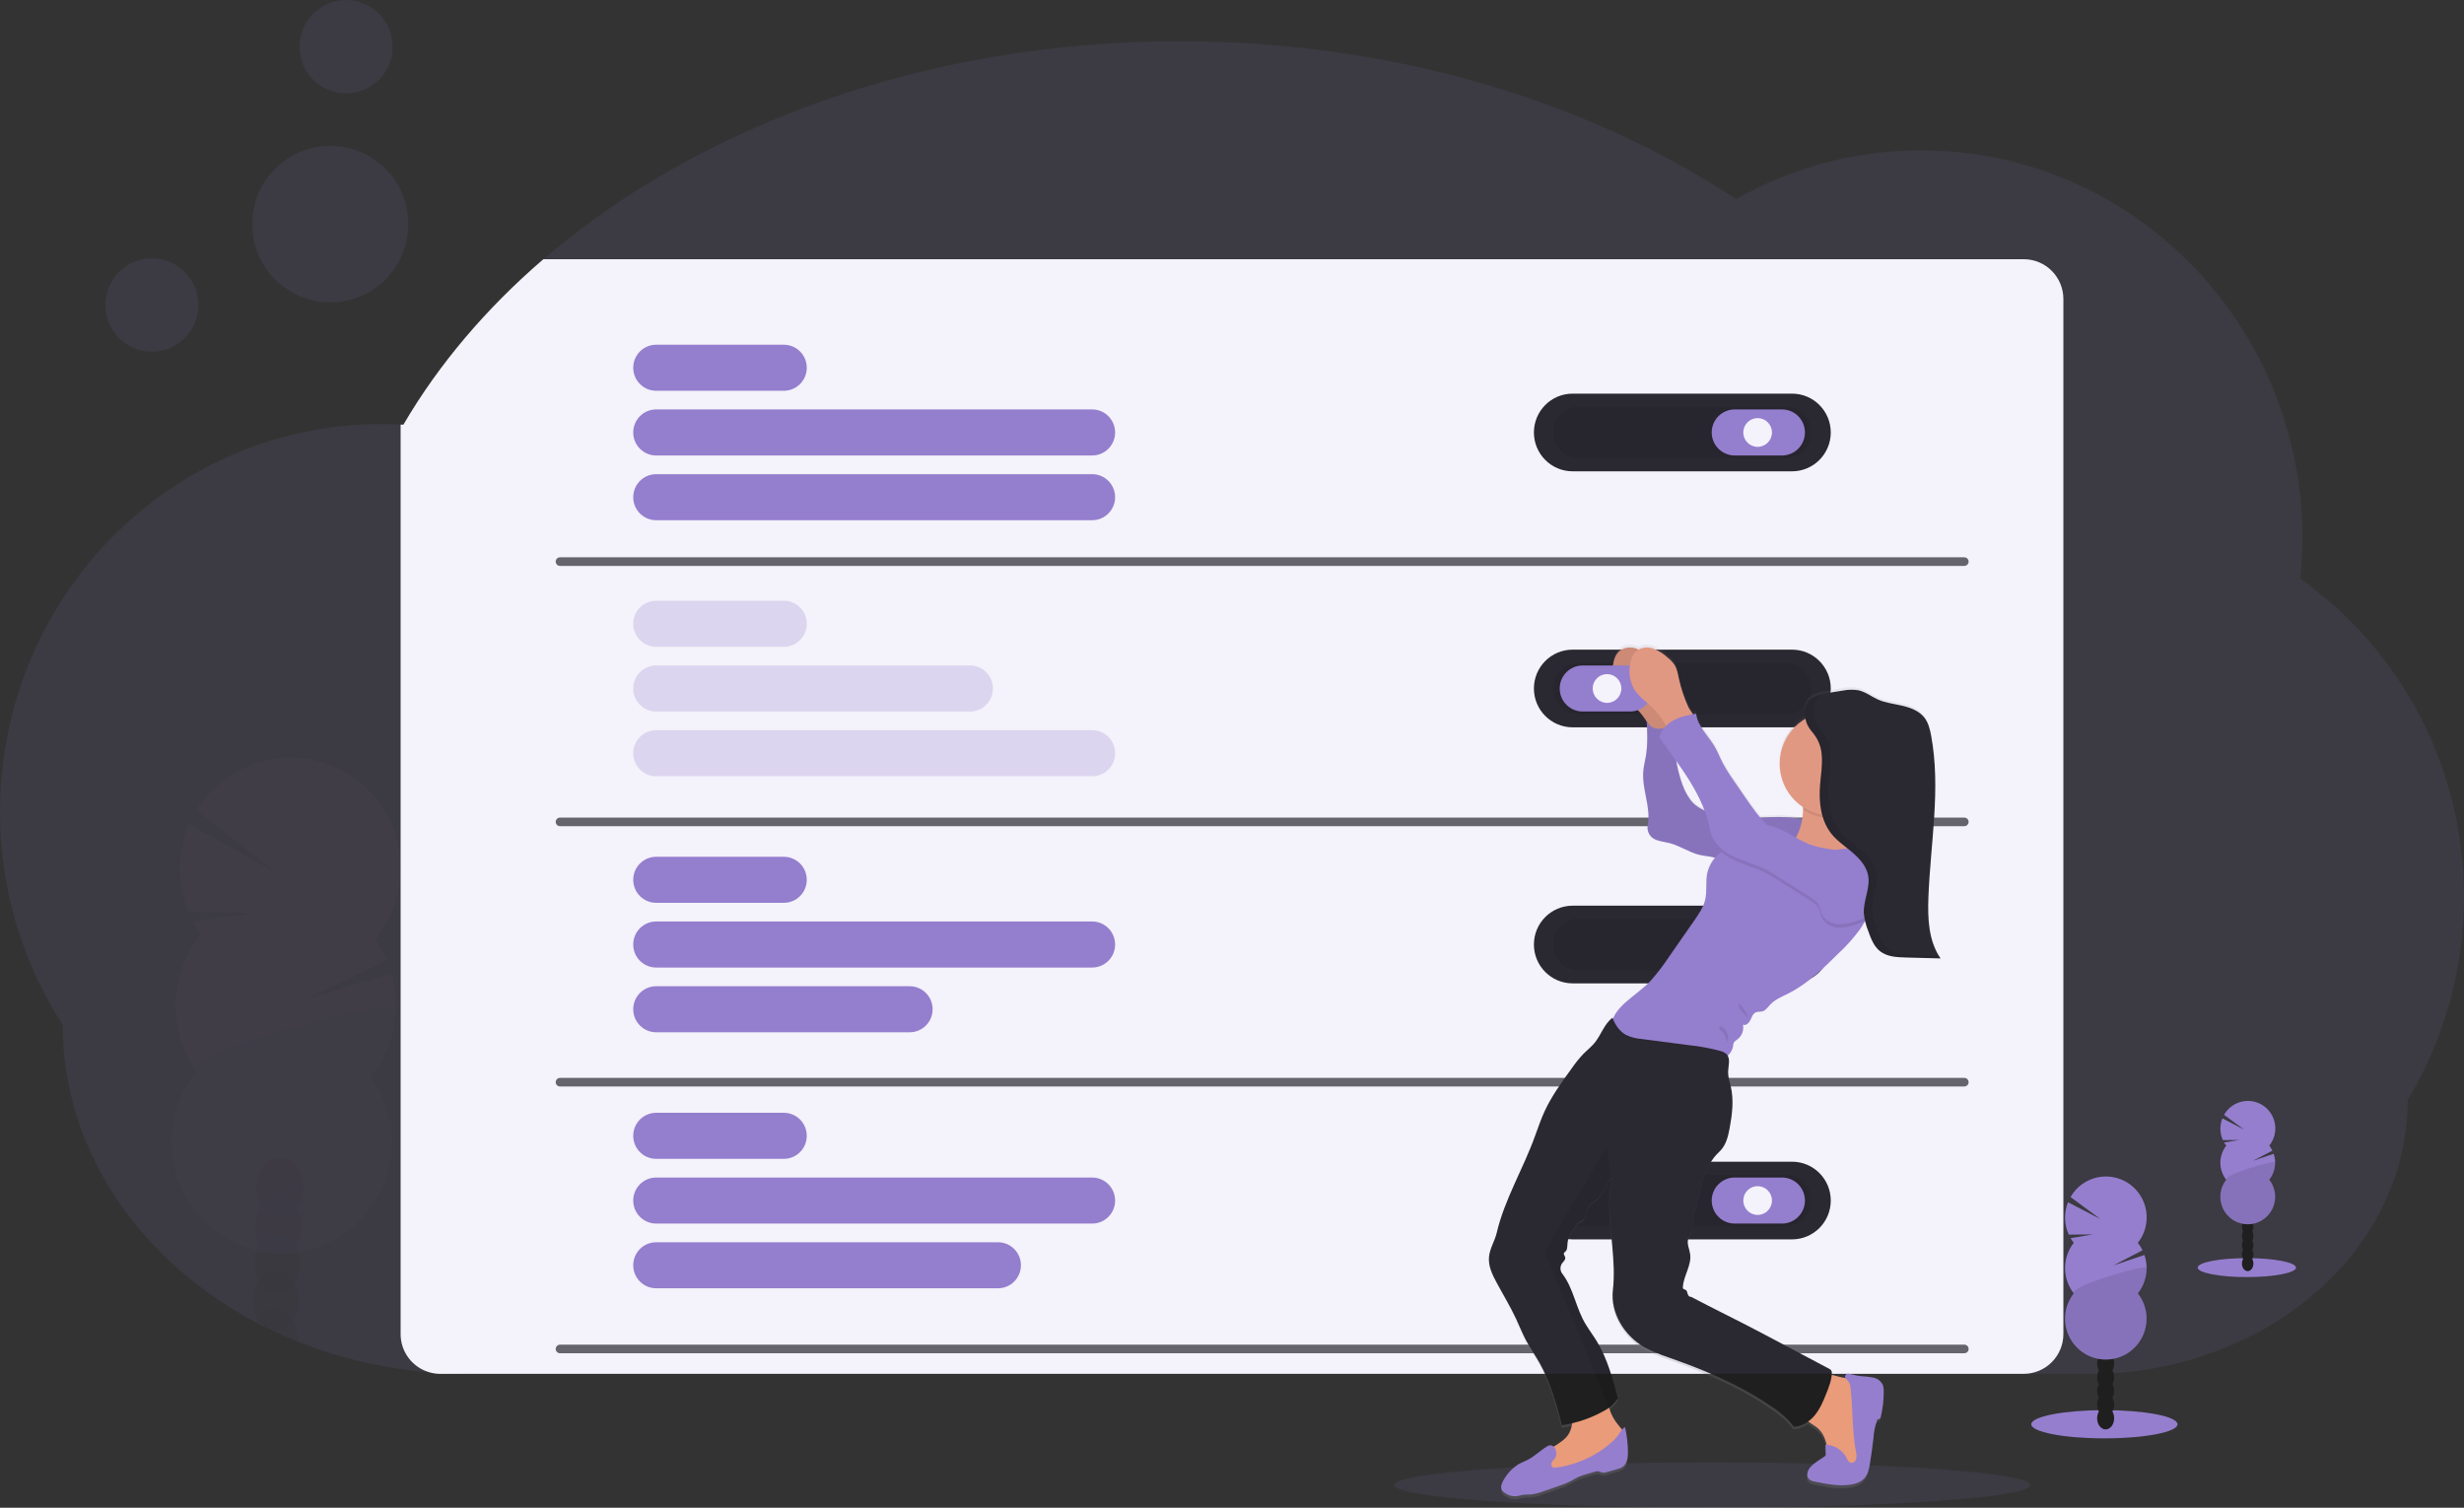 <svg width="286" height="175" viewBox="0 0 286 175" fill="none" xmlns="http://www.w3.org/2000/svg">
<rect x="0" y="0" width="286" height="175" fill="#333333" stroke="none"/>
<path opacity="0.1" d="M198.75 175C219.14 175 235.67 173.821 235.67 172.367C235.67 170.914 219.14 169.735 198.75 169.735C178.36 169.735 161.83 170.914 161.83 172.367C161.83 173.821 178.36 175 198.75 175Z" fill="#957ECE"/>
<path d="M239.5 34.702V154.842C239.5 156.066 239.015 157.24 238.152 158.106C237.289 158.972 236.118 159.458 234.898 159.458H51.102C50.673 159.458 50.245 159.398 49.833 159.277C48.872 159.002 48.027 158.42 47.425 157.62C46.824 156.819 46.499 155.844 46.5 154.842V101.228C46.5 100.955 46.5 100.684 46.5 100.413V49.282C46.608 49.282 46.712 49.282 46.82 49.297C50.94 42.254 56.447 35.783 63.07 30.086H234.898C236.118 30.086 237.289 30.573 238.152 31.438C239.015 32.304 239.5 33.478 239.5 34.702Z" fill="white"/>
<path opacity="0.7" d="M65 156.572H228" stroke="#1F1F1F" stroke-miterlimit="10" stroke-linecap="round"/>
<path d="M115.838 144.187H76.162C74.692 144.187 73.5 145.382 73.5 146.857V146.859C73.5 148.334 74.692 149.529 76.162 149.529H115.838C117.308 149.529 118.5 148.334 118.5 146.859V146.857C118.5 145.382 117.308 144.187 115.838 144.187Z" fill="#957ECE"/>
<path d="M208.005 134.837H182.538C180.055 134.837 178.043 136.855 178.043 139.345C178.043 141.835 180.055 143.853 182.538 143.853H208.005C210.488 143.853 212.5 141.835 212.5 139.345C212.5 136.855 210.488 134.837 208.005 134.837Z" fill="#1F1F1F"/>
<path opacity="0.1" d="M207.26 136.346H183.28C181.627 136.346 180.287 137.69 180.287 139.346C180.287 141.003 181.627 142.346 183.28 142.346H207.26C208.913 142.346 210.252 141.003 210.252 139.346C210.252 137.69 208.913 136.346 207.26 136.346Z" fill="black"/>
<path d="M206.84 136.675H201.345C199.875 136.675 198.682 137.87 198.682 139.345V139.348C198.682 140.822 199.875 142.018 201.345 142.018H206.84C208.31 142.018 209.502 140.822 209.502 139.348V139.345C209.502 137.87 208.31 136.675 206.84 136.675Z" fill="#957ECE"/>
<path d="M204.01 141.015C204.93 141.015 205.675 140.267 205.675 139.345C205.675 138.423 204.93 137.675 204.01 137.675C203.09 137.675 202.345 138.423 202.345 139.345C202.345 140.267 203.09 141.015 204.01 141.015Z" fill="white"/>
<path d="M126.77 136.675H76.162C74.692 136.675 73.5 137.87 73.5 139.345V139.348C73.5 140.822 74.692 142.018 76.162 142.018H126.77C128.24 142.018 129.432 140.822 129.432 139.348V139.345C129.432 137.87 128.24 136.675 126.77 136.675Z" fill="#957ECE"/>
<path d="M90.98 129.161H76.162C74.692 129.161 73.5 130.356 73.5 131.831V131.834C73.5 133.308 74.692 134.504 76.162 134.504H90.98C92.451 134.504 93.642 133.308 93.642 131.834V131.831C93.642 130.356 92.451 129.161 90.98 129.161Z" fill="#957ECE"/>
<path opacity="0.7" d="M65 125.608H228" stroke="#1F1F1F" stroke-miterlimit="10" stroke-linecap="round"/>
<path d="M105.588 114.471H76.162C74.692 114.471 73.5 115.667 73.5 117.141V117.144C73.5 118.619 74.692 119.814 76.162 119.814H105.588C107.058 119.814 108.25 118.619 108.25 117.144V117.141C108.25 115.667 107.058 114.471 105.588 114.471Z" fill="#957ECE"/>
<path d="M208.005 105.122H182.538C180.055 105.122 178.043 107.14 178.043 109.63C178.043 112.119 180.055 114.138 182.538 114.138H208.005C210.488 114.138 212.5 112.119 212.5 109.63C212.5 107.14 210.488 105.122 208.005 105.122Z" fill="#1F1F1F"/>
<path opacity="0.1" d="M207.26 106.629H183.28C181.627 106.629 180.287 107.972 180.287 109.629C180.287 111.285 181.627 112.628 183.28 112.628H207.26C208.913 112.628 210.252 111.285 210.252 109.629C210.252 107.972 208.913 106.629 207.26 106.629Z" fill="black"/>
<path d="M206.84 106.957H201.345C199.875 106.957 198.682 108.153 198.682 109.627V109.63C198.682 111.105 199.875 112.3 201.345 112.3H206.84C208.31 112.3 209.502 111.105 209.502 109.63V109.627C209.502 108.153 208.31 106.957 206.84 106.957Z" fill="#957ECE"/>
<path d="M204.01 111.3C204.93 111.3 205.675 110.552 205.675 109.63C205.675 108.708 204.93 107.96 204.01 107.96C203.09 107.96 202.345 108.708 202.345 109.63C202.345 110.552 203.09 111.3 204.01 111.3Z" fill="white"/>
<path d="M126.77 106.957H76.162C74.692 106.957 73.5 108.153 73.5 109.627V109.63C73.5 111.105 74.692 112.3 76.162 112.3H126.77C128.24 112.3 129.432 111.105 129.432 109.63V109.627C129.432 108.153 128.24 106.957 126.77 106.957Z" fill="#957ECE"/>
<path d="M90.98 99.446H76.162C74.692 99.446 73.5 100.641 73.5 102.116V102.118C73.5 103.593 74.692 104.788 76.162 104.788H90.98C92.451 104.788 93.642 103.593 93.642 102.118V102.116C93.642 100.641 92.451 99.446 90.98 99.446Z" fill="#957ECE"/>
<path opacity="0.7" d="M65 95.396H228" stroke="#1F1F1F" stroke-miterlimit="10" stroke-linecap="round"/>
<path d="M208.005 75.404H182.538C180.055 75.404 178.043 77.422 178.043 79.912C178.043 82.402 180.055 84.42 182.538 84.42H208.005C210.488 84.42 212.5 82.402 212.5 79.912C212.5 77.422 210.488 75.404 208.005 75.404Z" fill="#1F1F1F"/>
<path opacity="0.1" d="M207.26 76.913H183.28C181.627 76.913 180.287 78.256 180.287 79.913C180.287 81.57 181.627 82.913 183.28 82.913H207.26C208.913 82.913 210.252 81.57 210.252 79.913C210.252 78.256 208.913 76.913 207.26 76.913Z" fill="black"/>
<path d="M181.292 165.726C181.685 165.668 182.077 165.588 182.462 165.498C182.412 165.884 182.301 166.26 182.132 166.611C181.75 167.338 181.002 167.777 180.315 168.223C180.22 168.134 180.098 168.081 179.968 168.072C179.839 168.064 179.711 168.1 179.605 168.175C178.777 168.677 178.117 169.384 177.24 169.815C176.932 169.966 176.612 170.086 176.312 170.254C175.585 170.699 174.982 171.323 174.562 172.067C174.312 172.455 174.11 172.967 174.355 173.353C174.449 173.483 174.57 173.592 174.71 173.671C175.066 173.921 175.493 174.048 175.927 174.035C176.177 174.012 176.427 173.917 176.7 173.874C177.042 173.814 177.392 173.844 177.737 173.814C178.238 173.749 178.728 173.622 179.197 173.436L180.915 172.834C181.4 172.677 181.872 172.482 182.327 172.252C182.6 172.104 182.857 171.931 183.135 171.796C183.447 171.657 183.77 171.543 184.1 171.455L185.075 171.169C185.215 171.115 185.366 171.095 185.515 171.111C185.65 171.136 185.765 171.222 185.902 171.257C186.112 171.294 186.328 171.273 186.527 171.197L187.657 170.876C187.896 170.821 188.124 170.726 188.33 170.595C188.847 170.226 188.94 169.494 188.937 168.855C188.935 167.886 188.826 166.921 188.612 165.977C188.468 166.036 188.341 166.131 188.245 166.255C188.13 166.092 188.005 165.935 187.872 165.786C187.352 165.179 186.967 164.467 186.745 163.698C187.153 163.393 187.494 163.008 187.745 162.564C187.147 160.28 186.535 157.961 185.32 155.945C184.922 155.288 184.467 154.672 184.07 154.025C182.887 152.144 182.645 149.763 181.292 148.007C181.164 147.83 181.095 147.615 181.095 147.396C181.095 147.176 181.164 146.962 181.292 146.784C181.447 146.578 181.697 146.385 181.65 146.13C181.615 145.947 181.425 145.779 181.497 145.608C181.532 145.525 181.617 145.48 181.682 145.42C181.912 145.204 181.882 144.841 181.905 144.525C181.955 143.728 182.427 143.021 182.882 142.379C182.975 142.225 183.097 142.092 183.242 141.988C183.365 141.912 183.51 141.877 183.632 141.802C184.062 141.529 184.032 140.895 184.237 140.423C184.507 139.801 185.187 139.488 185.632 138.984C186.2 138.342 186.345 137.45 186.942 136.891C187.004 136.832 187.07 136.778 187.14 136.73C186.881 137.681 186.762 138.665 186.787 139.651C186.73 143.043 187.57 146.553 187.177 149.931C186.867 152.603 188.495 155.268 190.802 156.605C191.706 157.088 192.651 157.49 193.625 157.806C195.07 158.325 196.51 158.859 197.927 159.455C198.927 159.877 199.914 160.329 200.887 160.812C202.089 161.4 203.257 162.054 204.387 162.77C205.777 163.665 207.17 164.573 208.157 165.909C208.762 165.878 209.342 165.664 209.822 165.295C210.202 165.595 210.662 165.824 211.02 166.157C211.514 166.673 211.844 167.324 211.97 168.027H211.82C211.837 168.361 211.852 168.694 211.87 169.03C211.883 169.116 211.87 169.203 211.832 169.281C211.796 169.331 211.75 169.373 211.697 169.404L210.927 169.928C210.367 170.307 209.75 170.785 209.72 171.465C209.704 171.663 209.764 171.859 209.887 172.014C210.076 172.19 210.316 172.299 210.572 172.325C211.912 172.608 213.285 172.884 214.642 172.701C215.287 172.613 215.955 172.4 216.375 171.899C216.76 171.442 216.875 170.823 216.98 170.234C217.147 169.231 217.287 168.205 217.397 167.188C217.431 166.496 217.571 165.813 217.812 165.164C217.831 165.108 217.869 165.06 217.92 165.029C217.977 165.004 218.045 165.029 218.105 165.004C218.165 164.979 218.205 164.886 218.225 164.811C218.472 163.821 218.593 162.803 218.582 161.782C218.594 161.517 218.554 161.252 218.465 161.002C218.359 160.793 218.208 160.61 218.023 160.467C217.838 160.324 217.623 160.224 217.395 160.175C216.939 160.082 216.477 160.027 216.012 160.009C215.625 159.972 215.241 159.902 214.865 159.799C214.713 159.741 214.549 159.72 214.387 159.736C214.307 159.747 214.233 159.787 214.18 159.848C214.127 159.91 214.097 159.988 214.097 160.07C214.106 160.127 214.127 160.183 214.157 160.233L213.767 160.155C213.452 160.097 213.017 159.959 212.545 159.844C212.545 159.764 212.55 159.68 212.56 159.593C212.561 159.504 212.537 159.415 212.49 159.339C212.443 159.263 212.375 159.201 212.295 159.162L205.69 155.622L204.455 154.96C201.75 153.508 198.955 152.167 196.242 150.715C196.062 150.77 195.912 150.562 195.86 150.377C195.807 150.191 195.77 149.971 195.597 149.888C195.512 149.848 195.4 149.85 195.347 149.778C195.303 149.712 195.286 149.632 195.3 149.554C195.387 148.233 196.33 147.015 196.142 145.706C196.062 145.147 195.775 144.595 195.892 144.046C195.98 143.668 196.25 143.359 196.392 142.998C196.717 142.191 196.392 141.22 196.747 140.431C196.984 139.912 197.145 139.361 197.225 138.796C197.392 137.67 197.73 136.576 198.225 135.552C198.464 135.035 198.778 134.556 199.155 134.13C199.352 133.915 199.575 133.721 199.765 133.498C200.34 132.809 200.552 131.891 200.715 130.991C201.01 129.384 201.215 127.717 200.845 126.122C200.72 125.581 200.53 125.042 200.537 124.485C200.537 123.818 200.805 123.053 200.482 122.519C200.815 122.252 201.036 121.87 201.105 121.449C201.11 121.297 201.139 121.147 201.192 121.005C201.302 120.85 201.445 120.722 201.61 120.629C201.868 120.431 202.065 120.165 202.179 119.861C202.293 119.556 202.32 119.225 202.255 118.906C202.597 119.062 202.957 118.713 203.12 118.37C203.282 118.026 203.405 117.618 203.752 117.462C203.987 117.362 204.252 117.422 204.502 117.357C204.9 117.254 205.142 116.856 205.422 116.562C205.992 115.945 206.8 115.627 207.547 115.248C209.762 114.118 211.567 112.33 213.335 110.57C214.257 109.712 215.094 108.766 215.835 107.747C216.032 107.454 216.212 107.15 216.382 106.839L216.427 106.817L216.442 106.872C216.47 106.982 216.502 107.092 216.535 107.2C216.615 107.451 216.705 107.719 216.785 107.975C217.055 108.727 217.347 109.529 217.897 110.099C218.066 110.272 218.258 110.422 218.467 110.542C218.922 110.787 219.421 110.937 219.935 110.984C220.13 111.009 220.327 111.024 220.525 111.034C220.722 111.044 220.92 111.051 221.115 111.056L225.16 111.164C223.77 109.143 223.66 106.516 223.752 104.056C223.985 97.738 225.212 91.362 224.072 85.144C223.935 84.392 223.752 83.64 223.295 83.036C222.695 82.246 221.71 81.865 220.75 81.642C219.79 81.419 218.792 81.311 217.895 80.907C217.145 80.564 216.455 80.012 215.645 79.832C215.048 79.731 214.438 79.742 213.845 79.862C213.115 79.971 212.389 80.099 211.667 80.248L211.492 80.285H211.5L211.38 80.313H211.347L211.24 80.338H211.2L211.1 80.366L211.055 80.378L210.962 80.408L210.91 80.426L210.825 80.454L210.77 80.476L210.69 80.506L210.63 80.531L210.557 80.564L210.497 80.594L210.43 80.626L210.37 80.662L210.307 80.697L210.247 80.737L210.19 80.774L210.13 80.817L210.08 80.857L210.022 80.907L209.975 80.95C209.955 80.968 209.937 80.987 209.92 81.008L209.877 81.05C209.858 81.073 209.839 81.096 209.822 81.12C209.822 81.133 209.8 81.145 209.79 81.16C209.78 81.176 209.745 81.226 209.722 81.263V81.278C209.666 81.373 209.62 81.473 209.585 81.577C209.567 81.629 209.55 81.682 209.537 81.735C209.512 81.842 209.493 81.951 209.482 82.061C209.482 82.116 209.482 82.173 209.47 82.229C209.47 82.339 209.47 82.452 209.47 82.562C209.48 82.75 209.501 82.938 209.532 83.124C208.646 83.649 207.906 84.391 207.383 85.281C206.861 86.171 206.571 87.18 206.542 88.212C206.513 89.245 206.746 90.267 207.218 91.185C207.69 92.103 208.387 92.886 209.242 93.461C209.255 93.56 209.261 93.659 209.262 93.759V93.824C209.248 94.179 209.212 94.532 209.152 94.882C208.164 94.69 207.159 94.6 206.152 94.614C205.552 94.614 204.947 94.669 204.342 94.717C203.694 93.932 203.09 93.112 202.532 92.26L201.197 90.297C200.739 89.655 200.321 88.985 199.947 88.291C199.62 87.654 199.365 86.977 199 86.361C198.25 85.089 197.025 84.009 196.872 82.537L196.52 82.61C196.327 82.294 196.085 81.96 195.995 81.777C195.512 80.733 195.14 79.64 194.885 78.518C194.762 77.936 194.67 77.329 194.352 76.828C194.136 76.515 193.874 76.236 193.575 76.001C193.093 75.546 192.527 75.188 191.91 74.948C191.634 74.847 191.341 74.804 191.048 74.822C190.756 74.839 190.469 74.916 190.207 75.048C190.126 75.01 190.043 74.977 189.957 74.948C189.648 74.83 189.315 74.788 188.986 74.826C188.657 74.865 188.342 74.982 188.067 75.168C187.542 75.572 187.317 76.264 187.237 76.923C187.099 77.836 187.255 78.769 187.682 79.586C188.182 80.484 189.077 81.09 189.817 81.802C190.332 82.303 190.783 82.865 191.16 83.477C191.276 84.832 191.242 86.195 191.057 87.541C190.962 88.118 190.807 88.685 190.762 89.266C190.58 91.367 191.67 93.468 191.28 95.534C191.216 95.845 191.249 96.168 191.376 96.459C191.503 96.749 191.716 96.993 191.987 97.156C192.547 97.46 193.202 97.5 193.817 97.658C195.025 97.969 196.067 98.743 197.287 99.032C197.85 99.167 198.435 99.192 198.995 99.343L199.082 99.37C198.651 99.86 198.343 100.446 198.185 101.08C197.935 102.133 198.17 103.259 197.92 104.312C197.715 105.18 197.2 105.937 196.692 106.671C195.716 108.089 194.737 109.509 193.757 110.934C193.103 111.932 192.38 112.885 191.595 113.784C190.247 115.261 187.922 116.432 187.237 118.207C187.222 118.164 187.202 118.122 187.187 118.079C186.217 118.794 185.855 120.125 185.082 121.05C184.705 121.499 184.24 121.862 183.832 122.279C183.328 122.816 182.865 123.392 182.45 124.001C181.3 125.601 180.142 127.208 179.32 129C178.89 129.933 178.557 130.903 178.215 131.869C176.87 135.672 174.675 139.28 173.762 143.214C173.54 144.174 172.957 145.041 172.87 146.024C172.772 147.072 173.25 148.08 173.745 149.005C174.495 150.419 175.33 151.793 175.995 153.248C176.387 154.095 176.727 154.97 177.165 155.797C177.642 156.7 178.227 157.537 178.727 158.427C179.945 160.711 180.645 163.236 181.292 165.726ZM197.832 93.882L197.712 93.822C197.264 93.627 196.854 93.355 196.5 93.017C195.422 91.864 194.96 90.126 194.622 88.574C194.582 88.389 194.547 88.206 194.515 88.02C195.822 89.883 197.057 91.809 197.832 93.887V93.882Z" fill="url(#paint0_linear_5_0)"/>
<path d="M186.75 163.336C186.97 164.123 187.361 164.852 187.895 165.47C188.22 165.846 188.627 166.302 188.457 166.769C188.386 166.927 188.281 167.068 188.15 167.182C185.735 169.549 182.357 170.693 179.007 171.124C178.954 171.138 178.898 171.138 178.845 171.124C178.747 171.081 178.722 170.956 178.712 170.848C178.657 170.498 178.657 170.142 178.712 169.792C178.875 168.973 179.592 168.393 180.295 167.94C180.997 167.486 181.765 167.05 182.155 166.31C182.642 165.392 182.437 164.196 183.017 163.336C183.487 162.637 184.362 162.334 185.195 162.208C185.482 162.163 186.095 161.847 186.34 161.993C186.585 162.138 186.665 163.048 186.75 163.336Z" fill="#EA9B7A"/>
<path d="M180.527 169.191C180.415 169.379 180.237 169.524 180.132 169.717C180.073 169.809 180.049 169.92 180.064 170.028C180.08 170.136 180.134 170.235 180.217 170.307C180.33 170.356 180.455 170.368 180.575 170.342C182.99 170.039 185.256 169.009 187.075 167.388C187.377 167.133 187.646 166.838 187.872 166.513C188.085 166.19 188.265 165.794 188.622 165.658C188.84 166.6 188.952 167.563 188.957 168.529C188.957 169.166 188.867 169.89 188.35 170.259C188.142 170.389 187.914 170.482 187.675 170.535L186.545 170.856C186.345 170.931 186.128 170.952 185.917 170.916C185.785 170.881 185.667 170.795 185.53 170.77C185.381 170.755 185.23 170.774 185.09 170.828L184.112 171.114C183.782 171.2 183.459 171.313 183.147 171.452C182.867 171.585 182.61 171.756 182.337 171.904C181.882 172.133 181.408 172.326 180.922 172.48L179.205 173.08C178.734 173.264 178.243 173.39 177.742 173.456C177.397 173.486 177.045 173.456 176.702 173.513C176.452 173.558 176.202 173.654 175.927 173.674C175.493 173.687 175.067 173.561 174.71 173.313C174.571 173.234 174.45 173.126 174.355 172.997C174.105 172.613 174.322 172.107 174.562 171.718C174.985 170.98 175.587 170.361 176.312 169.918C176.612 169.752 176.935 169.632 177.242 169.482C178.12 169.055 178.782 168.343 179.61 167.857C180.392 167.398 180.895 168.584 180.527 169.191Z" fill="#957ECE"/>
<path d="M213.828 159.877C214.235 159.927 214.631 160.051 214.995 160.243C215.47 160.581 215.825 161.062 216.01 161.617C216.555 162.965 216.668 164.45 216.693 165.906C216.713 167.082 216.673 168.286 216.253 169.384C216.138 169.73 215.939 170.043 215.675 170.294C215.441 170.478 215.17 170.61 214.88 170.68C214.253 170.853 213.528 170.851 213.015 170.449C212.445 170.003 212.303 169.213 212.183 168.499C212.02 167.536 211.79 166.511 211.075 165.846C210.545 165.345 209.785 165.094 209.4 164.487C208.94 163.758 209.183 162.805 209.475 161.993C209.725 161.288 210.103 159.862 210.838 159.501C211.573 159.139 213.065 159.739 213.828 159.877Z" fill="#EA9B7A"/>
<path d="M214.157 159.791C214.157 159.71 214.187 159.632 214.24 159.571C214.294 159.51 214.367 159.471 214.447 159.46C214.609 159.444 214.772 159.465 214.925 159.521C215.3 159.625 215.684 159.697 216.072 159.734C216.538 159.75 217.001 159.805 217.457 159.897C217.686 159.945 217.901 160.043 218.086 160.185C218.272 160.327 218.423 160.508 218.53 160.717C218.619 160.966 218.659 161.23 218.647 161.494C218.658 162.508 218.538 163.519 218.29 164.502C218.27 164.578 218.24 164.665 218.167 164.693C218.095 164.721 218.042 164.693 217.985 164.721C217.959 164.735 217.936 164.754 217.918 164.778C217.899 164.801 217.886 164.827 217.877 164.856C217.635 165.499 217.495 166.175 217.46 166.862C217.35 167.865 217.21 168.883 217.042 169.885C216.945 170.472 216.822 171.089 216.437 171.54C216.015 172.042 215.347 172.25 214.702 172.337C213.342 172.518 211.97 172.245 210.627 171.964C210.371 171.938 210.13 171.83 209.94 171.655C209.817 171.501 209.757 171.306 209.772 171.109C209.802 170.434 210.422 169.958 210.98 169.582L211.752 169.063C211.806 169.033 211.853 168.991 211.887 168.94C211.926 168.862 211.939 168.775 211.925 168.689L211.875 167.687C212.387 167.696 212.886 167.844 213.321 168.115C213.755 168.386 214.108 168.77 214.342 169.226C214.447 169.439 214.55 169.687 214.77 169.77C214.913 169.803 215.063 169.779 215.189 169.702C215.314 169.626 215.405 169.504 215.442 169.361C215.509 169.074 215.501 168.775 215.42 168.491C214.967 166.067 215.075 163.575 214.8 161.125C214.782 160.849 214.696 160.582 214.55 160.348C214.432 160.18 214.185 160.017 214.157 159.791Z" fill="#957ECE"/>
<path d="M192.92 78.826C192.798 78.247 192.708 77.645 192.39 77.149C192.173 76.837 191.91 76.56 191.61 76.327C191.125 75.874 190.558 75.519 189.94 75.281C189.63 75.165 189.297 75.124 188.969 75.161C188.64 75.199 188.325 75.315 188.05 75.499C187.523 75.9 187.3 76.587 187.218 77.254C187.079 78.161 187.235 79.088 187.663 79.899C188.175 80.792 189.06 81.389 189.803 82.101C190.342 82.622 190.811 83.212 191.198 83.856C191.374 84.189 191.587 84.502 191.833 84.788C191.957 84.929 192.112 85.038 192.285 85.108C192.459 85.178 192.646 85.207 192.833 85.192C193.144 85.109 193.427 84.942 193.65 84.708C193.955 84.44 194.775 83.956 194.8 83.537C194.82 83.194 194.18 82.417 194.023 82.093C193.542 81.046 193.172 79.951 192.92 78.826Z" fill="#EA9B7A"/>
<path opacity="0.1" d="M192.92 78.826C192.798 78.247 192.708 77.645 192.39 77.149C192.173 76.837 191.91 76.56 191.61 76.327C191.125 75.874 190.558 75.519 189.94 75.281C189.63 75.165 189.297 75.124 188.969 75.161C188.64 75.199 188.325 75.315 188.05 75.499C187.523 75.9 187.3 76.587 187.218 77.254C187.079 78.161 187.235 79.088 187.663 79.899C188.175 80.792 189.06 81.389 189.803 82.101C190.342 82.622 190.811 83.212 191.198 83.856C191.374 84.189 191.587 84.502 191.833 84.788C191.957 84.929 192.112 85.038 192.285 85.108C192.459 85.178 192.646 85.207 192.833 85.192C193.144 85.109 193.427 84.942 193.65 84.708C193.955 84.44 194.775 83.956 194.8 83.537C194.82 83.194 194.18 82.417 194.023 82.093C193.542 81.046 193.172 79.951 192.92 78.826Z" fill="black"/>
<path d="M210.212 95.331C208.894 94.977 207.532 94.808 206.167 94.83C203.89 94.862 201.545 95.416 199.375 94.715C198.817 94.524 198.274 94.292 197.75 94.02C197.301 93.827 196.89 93.556 196.535 93.22C195.455 92.074 194.99 90.347 194.655 88.808C194.359 87.258 194.188 85.688 194.142 84.112C193.58 84.375 192.985 84.633 192.367 84.58C191.75 84.528 191.117 84.051 191.117 83.43C191.21 84.889 191.277 86.365 191.035 87.805C190.94 88.376 190.785 88.94 190.742 89.517C190.557 91.606 191.65 93.692 191.26 95.75C191.195 96.059 191.228 96.38 191.355 96.669C191.482 96.958 191.696 97.2 191.967 97.359C192.527 97.663 193.185 97.701 193.8 97.861C195.007 98.169 196.05 98.939 197.275 99.227C197.837 99.36 198.425 99.385 198.985 99.536C199.782 99.749 200.51 100.208 201.325 100.351C201.935 100.461 202.575 100.386 203.182 100.438C203.72 100.484 204.245 100.624 204.785 100.639C206.105 100.672 207.35 99.924 208.225 98.932C209.1 97.939 209.657 96.527 210.212 95.331Z" fill="#957ECE"/>
<path opacity="0.1" d="M210.212 95.331C208.894 94.977 207.532 94.808 206.167 94.83C203.89 94.862 201.545 95.416 199.375 94.715C198.817 94.524 198.274 94.292 197.75 94.02C197.301 93.827 196.89 93.556 196.535 93.22C195.455 92.074 194.99 90.347 194.655 88.808C194.359 87.258 194.188 85.688 194.142 84.112C193.58 84.375 192.985 84.633 192.367 84.58C191.75 84.528 191.117 84.051 191.117 83.43C191.21 84.889 191.277 86.365 191.035 87.805C190.94 88.376 190.785 88.94 190.742 89.517C190.557 91.606 191.65 93.692 191.26 95.75C191.195 96.059 191.228 96.38 191.355 96.669C191.482 96.958 191.696 97.2 191.967 97.359C192.527 97.663 193.185 97.701 193.8 97.861C195.007 98.169 196.05 98.939 197.275 99.227C197.837 99.36 198.425 99.385 198.985 99.536C199.782 99.749 200.51 100.208 201.325 100.351C201.935 100.461 202.575 100.386 203.182 100.438C203.72 100.484 204.245 100.624 204.785 100.639C206.105 100.672 207.35 99.924 208.225 98.932C209.1 97.939 209.657 96.527 210.212 95.331Z" fill="black"/>
<path d="M204.673 99.771C205.581 100.397 206.622 100.802 207.713 100.957C208.283 101.028 208.858 101.059 209.433 101.05C211.831 101.048 214.225 100.847 216.59 100.451C215.65 99.41 214.698 98.297 214.34 96.941C214.164 96.222 214.126 95.475 214.23 94.742C214.374 93.805 214.598 92.882 214.9 91.984C213.891 92.037 212.88 92.011 211.875 91.906C211.303 91.846 209.898 91.325 209.4 91.721C208.903 92.117 209.285 93.393 209.293 93.992C209.294 94.014 209.294 94.036 209.293 94.058C209.268 94.97 209.072 95.87 208.715 96.71C208 98.33 206.45 99.664 204.673 99.771Z" fill="#EA9B7A"/>
<path d="M187.023 119.225C187.021 119.712 187.145 120.192 187.383 120.617C187.622 121.042 187.966 121.398 188.383 121.649C188.847 121.894 189.343 122.069 189.858 122.171C192.608 122.838 195.438 123.374 198.27 123.211C198.884 123.206 199.491 123.078 200.055 122.835C200.336 122.71 200.583 122.52 200.774 122.279C200.966 122.039 201.098 121.756 201.158 121.454C201.16 121.304 201.189 121.155 201.243 121.015C201.353 120.861 201.495 120.733 201.66 120.641C201.918 120.447 202.116 120.183 202.23 119.88C202.345 119.578 202.372 119.249 202.308 118.932C202.65 119.087 203.01 118.738 203.173 118.397C203.335 118.056 203.46 117.645 203.805 117.497C204.04 117.397 204.305 117.457 204.555 117.392C204.953 117.289 205.195 116.891 205.475 116.602C206.045 115.991 206.858 115.675 207.603 115.296C209.823 114.175 211.63 112.398 213.403 110.65C214.324 109.799 215.161 108.86 215.903 107.847C216.101 107.556 216.285 107.255 216.453 106.945C216.987 105.915 217.45 104.851 217.84 103.758C218.065 103.171 218.293 102.554 218.2 101.933C218.2 101.878 218.18 101.822 218.168 101.765C218.052 101.366 217.867 100.991 217.62 100.657C217.008 99.754 216.205 98.901 215.15 98.621C214.095 98.34 213.045 98.678 211.973 98.906C211.618 98.986 211.258 99.042 210.895 99.072C209.76 99.152 208.645 98.846 207.54 98.543L206.345 98.212C205.748 98.046 205.448 97.322 204.845 97.194C204.574 97.153 204.298 97.168 204.033 97.237C202.805 97.47 201.565 97.773 200.483 98.4C200.241 98.539 200.01 98.696 199.793 98.871C199.007 99.46 198.442 100.296 198.188 101.246C197.938 102.291 198.173 103.409 197.923 104.455C197.718 105.317 197.2 106.07 196.695 106.797L193.75 111.026C193.094 112.017 192.37 112.962 191.585 113.854C190 115.582 187.065 116.881 187.023 119.225Z" fill="#957ECE"/>
<path d="M173.703 148.838C174.453 150.242 175.288 151.595 175.965 153.05C176.358 153.895 176.698 154.762 177.135 155.584C177.613 156.479 178.2 157.312 178.7 158.194C179.95 160.426 180.658 162.943 181.305 165.423C183.114 165.153 184.856 164.538 186.435 163.612C186.541 163.552 186.644 163.486 186.743 163.414C187.165 163.111 187.518 162.72 187.778 162.269C187.18 160.012 186.568 157.698 185.35 155.695C184.953 155.043 184.498 154.441 184.1 153.787C182.918 151.919 182.673 149.565 181.32 147.817C181.191 147.641 181.121 147.429 181.121 147.21C181.121 146.992 181.191 146.779 181.32 146.604C181.475 146.401 181.725 146.207 181.678 145.954C181.643 145.771 181.453 145.606 181.525 145.435C181.56 145.353 181.645 145.307 181.71 145.247C181.94 145.037 181.91 144.673 181.933 144.362C181.983 143.57 182.455 142.875 182.913 142.229C183.005 142.076 183.128 141.944 183.273 141.84C183.395 141.765 183.54 141.73 183.663 141.654C184.093 141.386 184.063 140.754 184.27 140.285C184.54 139.669 185.22 139.355 185.668 138.856C186.235 138.22 186.378 137.334 186.978 136.778C187.039 136.72 187.105 136.666 187.175 136.617C186.915 137.565 186.796 138.546 186.823 139.528C186.765 142.898 187.605 146.383 187.213 149.73C186.903 152.383 188.533 155.03 190.843 156.359C191.749 156.839 192.695 157.238 193.67 157.553C195.115 158.067 196.56 158.596 197.978 159.19C198.978 159.606 199.978 160.057 200.943 160.536C202.144 161.12 203.312 161.769 204.443 162.482C205.835 163.369 207.23 164.272 208.218 165.598C209.175 165.573 210.053 164.996 210.658 164.252C211.263 163.507 211.64 162.607 211.992 161.717C212.3 160.947 212.605 160.158 212.628 159.328C212.628 159.238 212.603 159.151 212.556 159.075C212.509 158.999 212.442 158.938 212.363 158.899L205.748 155.389L204.498 154.732C201.79 153.29 198.998 151.956 196.275 150.517C196.093 150.57 195.943 150.362 195.89 150.181C195.838 150.001 195.8 149.775 195.628 149.695C195.54 149.655 195.43 149.655 195.378 149.585C195.335 149.52 195.318 149.441 195.333 149.364C195.42 148.05 196.365 146.842 196.175 145.541C196.095 144.984 195.808 144.437 195.925 143.893C196.013 143.515 196.283 143.209 196.425 142.85C196.748 142.048 196.425 141.095 196.78 140.301C197.017 139.785 197.178 139.238 197.258 138.676C197.428 137.557 197.769 136.471 198.27 135.457C198.509 134.942 198.823 134.466 199.2 134.043C199.4 133.829 199.623 133.636 199.81 133.416C200.388 132.731 200.598 131.819 200.763 130.939C201.058 129.342 201.263 127.679 200.893 126.102C200.768 125.563 200.578 125.029 200.585 124.475C200.585 123.745 200.913 122.89 200.408 122.361C200.195 122.172 199.936 122.04 199.658 121.98C198.481 121.662 197.282 121.44 196.07 121.316L190.555 120.596C189.918 120.554 189.294 120.392 188.718 120.118C187.968 119.704 187.468 118.934 187.168 118.132C186.198 118.841 185.833 120.163 185.06 121.08C184.683 121.529 184.218 121.89 183.81 122.301C183.304 122.834 182.84 123.407 182.425 124.014C181.273 125.601 180.113 127.2 179.288 128.978C178.86 129.903 178.538 130.868 178.183 131.826C176.835 135.605 174.638 139.19 173.725 143.094C173.5 144.049 172.918 144.909 172.83 145.887C172.728 146.922 173.205 147.925 173.703 148.838Z" fill="#1F1F1F"/>
<path opacity="0.1" d="M179.305 145.225L186.75 163.414C187.173 163.111 187.526 162.72 187.785 162.268C187.187 160.012 186.575 157.698 185.357 155.695C184.96 155.043 184.505 154.441 184.107 153.787C182.925 151.919 182.68 149.564 181.327 147.817C181.198 147.641 181.129 147.429 181.129 147.21C181.129 146.992 181.198 146.779 181.327 146.603C181.482 146.4 181.732 146.207 181.685 145.954C181.65 145.771 181.46 145.606 181.532 145.435C181.567 145.352 181.652 145.307 181.717 145.247C181.947 145.036 181.917 144.673 181.94 144.362C181.99 143.57 182.462 142.875 182.92 142.228C183.013 142.076 183.135 141.944 183.28 141.84C183.402 141.765 183.547 141.729 183.67 141.654C184.1 141.386 184.07 140.754 184.277 140.285C184.547 139.669 185.227 139.355 185.675 138.856C186.242 138.219 186.385 137.334 186.985 136.778L187.037 136.647L186.475 133.137L179.305 145.225Z" fill="black"/>
<path opacity="0.1" d="M200.08 119.328C200.256 119.479 200.388 119.674 200.462 119.894C200.602 120.204 200.629 120.553 200.537 120.88C200.415 120.822 200.372 120.672 200.335 120.539C200.278 120.333 200.194 120.137 200.085 119.954C199.985 119.797 199.527 119.42 199.532 119.247C199.525 118.987 199.957 119.235 200.08 119.328Z" fill="black"/>
<path opacity="0.1" d="M202.633 117.472C202.767 117.724 202.836 118.005 202.835 118.29C202.713 117.678 201.873 117.339 201.82 116.735C201.795 116.457 201.845 116.47 202.018 116.617C202.28 116.836 202.393 117.232 202.633 117.472Z" fill="black"/>
<path opacity="0.1" d="M199.785 98.871C200.173 99.204 200.599 99.489 201.055 99.719C202.25 100.326 203.573 100.644 204.775 101.223C205.368 101.525 205.944 101.86 206.5 102.226C207.693 102.978 208.883 103.73 210.073 104.495C210.359 104.661 210.624 104.862 210.86 105.094C211.29 105.556 211.288 106.348 211.68 106.849C211.897 107.097 212.163 107.297 212.461 107.435C212.76 107.573 213.084 107.647 213.413 107.652C214.071 107.657 214.725 107.547 215.345 107.326C215.721 107.214 216.09 107.079 216.45 106.922C216.826 106.763 217.182 106.559 217.51 106.315C217.838 106.084 218.117 105.79 218.331 105.451C218.546 105.112 218.692 104.733 218.76 104.337C218.803 103.79 218.731 103.24 218.548 102.722C218.448 102.386 218.321 102.058 218.168 101.742C218.079 101.563 217.978 101.391 217.863 101.228C217.043 100.062 215.598 99.513 214.2 99.24C213.463 99.097 212.713 99.009 211.973 98.884C211.618 98.964 211.258 99.019 210.895 99.049C209.76 99.13 208.645 98.824 207.54 98.52L206.345 98.189C205.748 98.024 205.448 97.299 204.845 97.171C204.574 97.131 204.298 97.145 204.033 97.214C202.805 97.447 201.565 97.751 200.483 98.377C200.237 98.523 200.004 98.688 199.785 98.871Z" fill="black"/>
<path opacity="0.1" d="M209.295 93.98C210.016 94.453 210.83 94.764 211.682 94.894C212.534 95.024 213.404 94.969 214.232 94.732C214.377 93.795 214.601 92.872 214.902 91.974C213.894 92.027 212.882 92.001 211.877 91.896C211.305 91.836 209.9 91.315 209.402 91.711C208.905 92.107 209.287 93.381 209.295 93.98Z" fill="black"/>
<path d="M212.595 94.684C215.924 94.684 218.622 91.978 218.622 88.64C218.622 85.301 215.924 82.595 212.595 82.595C209.266 82.595 206.568 85.301 206.568 88.64C206.568 91.978 209.266 94.684 212.595 94.684Z" fill="#EA9B7A"/>
<path d="M183.7 82.585H189.195C190.666 82.585 191.858 81.389 191.858 79.914V79.912C191.858 78.437 190.666 77.242 189.195 77.242H183.7C182.23 77.242 181.038 78.437 181.038 79.912V79.914C181.038 81.389 182.23 82.585 183.7 82.585Z" fill="#957ECE"/>
<path d="M186.53 81.582C187.45 81.582 188.195 80.834 188.195 79.912C188.195 78.99 187.45 78.242 186.53 78.242C185.61 78.242 184.865 78.99 184.865 79.912C184.865 80.834 185.61 81.582 186.53 81.582Z" fill="white"/>
<path d="M194.882 78.826C194.76 78.247 194.67 77.645 194.352 77.149C194.135 76.837 193.872 76.56 193.572 76.327C193.087 75.874 192.52 75.519 191.902 75.281C191.593 75.165 191.26 75.124 190.931 75.161C190.602 75.199 190.288 75.315 190.012 75.499C189.485 75.9 189.262 76.587 189.18 77.254C189.042 78.161 189.198 79.088 189.625 79.899C190.125 80.792 191.022 81.389 191.765 82.101C192.304 82.622 192.773 83.212 193.16 83.856C193.336 84.189 193.549 84.502 193.795 84.788C193.919 84.929 194.074 85.038 194.248 85.108C194.421 85.178 194.608 85.207 194.795 85.192C195.107 85.109 195.39 84.942 195.612 84.708C195.917 84.44 196.737 83.956 196.762 83.537C196.782 83.194 196.142 82.417 195.985 82.093C195.504 81.046 195.134 79.951 194.882 78.826Z" fill="#EA9B7A"/>
<path d="M196.872 82.828C197.025 84.29 198.255 85.363 199.005 86.624C199.37 87.238 199.625 87.91 199.952 88.544C200.327 89.239 200.744 89.908 201.202 90.55L202.54 92.498C203.327 93.644 204.122 94.8 205.127 95.757C206.877 96.056 208.352 97.362 210.015 97.996C211.347 98.498 212.797 98.573 214.195 98.846C215.592 99.12 217.037 99.666 217.857 100.835C218.164 101.296 218.395 101.804 218.542 102.339C218.726 102.855 218.798 103.405 218.755 103.951C218.687 104.347 218.541 104.726 218.327 105.066C218.112 105.406 217.833 105.7 217.505 105.932C216.847 106.389 216.116 106.728 215.342 106.935C214.722 107.155 214.068 107.265 213.41 107.261C213.081 107.255 212.757 107.182 212.458 107.043C212.159 106.905 211.892 106.706 211.675 106.458C211.285 105.957 211.287 105.157 210.857 104.703C210.621 104.471 210.357 104.27 210.07 104.104L206.497 101.847C205.941 101.482 205.365 101.147 204.772 100.845C203.57 100.255 202.247 99.937 201.052 99.34C199.857 98.744 198.745 97.733 198.51 96.412C197.782 92.353 194.98 88.93 192.585 85.578C192.662 85.563 192.64 85.383 192.667 85.308C193.014 84.521 193.637 83.889 194.417 83.532C195.187 83.114 196.042 83.006 196.872 82.828Z" fill="#957ECE"/>
<path d="M209.5 82.858C209.455 82.418 209.542 81.974 209.75 81.584C210.148 80.922 210.978 80.689 211.733 80.534C212.488 80.378 213.183 80.258 213.913 80.153C214.506 80.033 215.117 80.022 215.715 80.12C216.53 80.3 217.215 80.85 217.965 81.188C218.865 81.592 219.865 81.689 220.825 81.92C221.785 82.151 222.773 82.519 223.375 83.304C223.833 83.898 224.015 84.658 224.153 85.398C225.295 91.573 224.065 97.906 223.833 104.182C223.74 106.624 223.85 109.234 225.243 111.242L221.19 111.134C220.153 111.106 219.038 111.051 218.223 110.409C217.503 109.845 217.163 108.935 216.858 108.075C216.581 107.407 216.406 106.702 216.338 105.982C216.275 104.508 217.11 103.061 216.838 101.609C216.635 100.526 215.838 99.648 215.008 98.939C214.178 98.23 213.233 97.61 212.55 96.745C211.338 95.203 211.105 93.1 211.255 91.142C211.345 89.978 211.555 88.812 211.453 87.649C211.401 86.759 211.081 85.906 210.535 85.202C209.898 84.43 209.56 83.948 209.5 82.858Z" fill="#1F1F1F"/>
<path opacity="0.1" d="M209.75 81.584C210.14 80.932 210.95 80.697 211.693 80.544C211.299 80.683 210.961 80.947 210.73 81.296C210.524 81.687 210.437 82.131 210.48 82.572C210.535 83.663 210.873 84.144 211.518 84.916C212.066 85.619 212.387 86.473 212.438 87.363C212.538 88.527 212.33 89.69 212.24 90.856C212.088 92.811 212.32 94.918 213.535 96.459C214.215 97.324 215.153 97.941 215.993 98.653C216.833 99.365 217.62 100.24 217.823 101.323C218.093 102.773 217.258 104.222 217.323 105.696C217.389 106.415 217.563 107.12 217.84 107.787C218.148 108.649 218.488 109.559 219.205 110.124C220.02 110.765 221.138 110.821 222.175 110.848L225.045 110.923C225.108 111.029 225.175 111.134 225.245 111.237L221.193 111.129C220.155 111.101 219.04 111.046 218.225 110.404C217.505 109.84 217.165 108.93 216.86 108.07C216.584 107.402 216.409 106.697 216.34 105.977C216.278 104.502 217.113 103.056 216.84 101.604C216.638 100.521 215.84 99.644 215.01 98.934C214.18 98.225 213.235 97.605 212.553 96.74C211.34 95.198 211.108 93.095 211.258 91.137C211.348 89.973 211.558 88.807 211.455 87.644C211.404 86.754 211.084 85.9 210.538 85.197C209.893 84.425 209.555 83.944 209.498 82.853C209.455 82.414 209.542 81.973 209.75 81.584Z" fill="black"/>
<g opacity="0.5">
<path opacity="0.5" d="M90.98 69.728H76.162C74.692 69.728 73.5 70.923 73.5 72.398V72.4C73.5 73.875 74.692 75.071 76.162 75.071H90.98C92.451 75.071 93.642 73.875 93.642 72.4V72.398C93.642 70.923 92.451 69.728 90.98 69.728Z" fill="#957ECE"/>
<path opacity="0.5" d="M112.587 77.242H76.162C74.692 77.242 73.5 78.437 73.5 79.912V79.915C73.5 81.389 74.692 82.585 76.162 82.585H112.587C114.058 82.585 115.25 81.389 115.25 79.915V79.912C115.25 78.437 114.058 77.242 112.587 77.242Z" fill="#957ECE"/>
<path opacity="0.5" d="M126.77 84.753H76.162C74.692 84.753 73.5 85.949 73.5 87.424V87.426C73.5 88.901 74.692 90.096 76.162 90.096H126.77C128.24 90.096 129.432 88.901 129.432 87.426V87.424C129.432 85.949 128.24 84.753 126.77 84.753Z" fill="#957ECE"/>
</g>
<path opacity="0.7" d="M65 65.185H228" stroke="#1F1F1F" stroke-miterlimit="10" stroke-linecap="round"/>
<path d="M126.77 55.038H76.162C74.692 55.038 73.5 56.234 73.5 57.708V57.711C73.5 59.185 74.692 60.381 76.162 60.381H126.77C128.24 60.381 129.432 59.185 129.432 57.711V57.708C129.432 56.234 128.24 55.038 126.77 55.038Z" fill="#957ECE"/>
<path d="M208.005 45.689H182.538C180.055 45.689 178.043 47.707 178.043 50.197C178.043 52.686 180.055 54.705 182.538 54.705H208.005C210.488 54.705 212.5 52.686 212.5 50.197C212.5 47.707 210.488 45.689 208.005 45.689Z" fill="#1F1F1F"/>
<path opacity="0.1" d="M207.26 47.196H183.28C181.627 47.196 180.287 48.539 180.287 50.195C180.287 51.852 181.627 53.195 183.28 53.195H207.26C208.913 53.195 210.252 51.852 210.252 50.195C210.252 48.539 208.913 47.196 207.26 47.196Z" fill="black"/>
<path d="M206.84 47.524H201.345C199.875 47.524 198.682 48.719 198.682 50.194V50.197C198.682 51.671 199.875 52.867 201.345 52.867H206.84C208.31 52.867 209.502 51.671 209.502 50.197V50.194C209.502 48.719 208.31 47.524 206.84 47.524Z" fill="#957ECE"/>
<path d="M204.01 51.867C204.93 51.867 205.675 51.119 205.675 50.197C205.675 49.275 204.93 48.527 204.01 48.527C203.09 48.527 202.345 49.275 202.345 50.197C202.345 51.119 203.09 51.867 204.01 51.867Z" fill="white"/>
<path d="M126.77 47.524H76.162C74.692 47.524 73.5 48.719 73.5 50.194V50.197C73.5 51.671 74.692 52.867 76.162 52.867H126.77C128.24 52.867 129.432 51.671 129.432 50.197V50.194C129.432 48.719 128.24 47.524 126.77 47.524Z" fill="#957ECE"/>
<path d="M90.98 40.013H76.162C74.692 40.013 73.5 41.208 73.5 42.683V42.685C73.5 44.16 74.692 45.355 76.162 45.355H90.98C92.451 45.355 93.642 44.16 93.642 42.685V42.683C93.642 41.208 92.451 40.013 90.98 40.013Z" fill="#957ECE"/>
<path opacity="0.1" d="M286 104.126C286.015 112.424 283.756 120.567 279.47 127.664C279.47 136.344 275.435 144.212 268.89 149.946C267.252 151.379 265.488 152.661 263.62 153.777C263.545 153.824 263.467 153.869 263.39 153.914C263.25 153.997 263.11 154.08 262.967 154.165L262.835 154.243C256.638 157.705 249.653 159.501 242.56 159.458H54.292C52.792 159.458 51.306 159.398 49.833 159.277C44.597 158.864 39.452 157.669 34.568 155.732C33.614 155.354 32.679 154.948 31.762 154.514C31.326 154.308 30.893 154.097 30.465 153.879C30.198 153.744 29.93 153.604 29.665 153.463C26.585 151.835 23.695 149.868 21.05 147.599C12.55 140.27 7.28 130.146 7.28 118.964C2.512 111.601 -0.018 103.005 -3.12626e-05 94.225C-3.12626e-05 69.369 19.81 49.219 44.25 49.219C45 49.219 45.75 49.241 46.5 49.282C46.608 49.282 46.712 49.282 46.82 49.297C50.94 42.254 56.447 35.783 63.07 30.086C81.13 14.567 107.525 4.784 136.927 4.784C161.632 4.784 184.215 11.691 201.512 23.104C208.067 19.388 215.471 17.44 223 17.45C247.435 17.45 267.25 37.6 267.25 62.457C267.246 64.029 267.163 65.601 267 67.165C272.89 71.347 277.691 76.888 280.998 83.32C284.305 89.753 286.02 96.889 286 104.126Z" fill="#957ECE"/>
<g opacity="0.2">
<path opacity="0.2" d="M34.592 155.394C34.592 155.509 34.58 155.622 34.567 155.732C33.614 155.354 32.679 154.948 31.762 154.514C31.273 154.449 30.817 154.226 30.465 153.879C30.197 153.744 29.93 153.603 29.665 153.463C29.725 153.337 29.793 153.215 29.867 153.097C30.382 152.28 31.165 151.768 32.027 151.796C32.89 151.823 33.637 152.382 34.1 153.227C34.454 153.893 34.624 154.64 34.592 155.394Z" fill="#1F1F1F"/>
<path opacity="0.2" d="M34.727 151.101C34.71 151.853 34.494 152.587 34.1 153.227C33.585 154.042 32.802 154.554 31.94 154.526L31.762 154.514C31.273 154.449 30.817 154.226 30.465 153.879C30.226 153.652 30.024 153.388 29.867 153.097C29.522 152.43 29.354 151.685 29.377 150.933C29.401 150.182 29.616 149.449 30.002 148.805C30.517 147.987 31.3 147.476 32.162 147.504C33.025 147.531 33.772 148.09 34.235 148.935C34.589 149.6 34.759 150.348 34.727 151.101Z" fill="#1F1F1F"/>
<path opacity="0.2" d="M34.863 146.817C34.924 144.878 33.777 143.268 32.3 143.221C30.824 143.174 29.577 144.708 29.516 146.647C29.455 148.586 30.602 150.196 32.079 150.243C33.556 150.289 34.802 148.756 34.863 146.817Z" fill="#1F1F1F"/>
<path opacity="0.2" d="M34.997 142.524C35.058 140.585 33.911 138.975 32.434 138.929C30.957 138.882 29.711 140.416 29.65 142.355C29.589 144.294 30.736 145.903 32.213 145.95C33.69 145.997 34.936 144.463 34.997 142.524Z" fill="#1F1F1F"/>
<path opacity="0.2" d="M35.154 137.948C35.212 136.008 34.061 134.4 32.584 134.355C31.106 134.311 29.862 135.848 29.804 137.787C29.745 139.727 30.896 141.336 32.373 141.381C33.851 141.425 35.096 139.888 35.154 137.948Z" fill="#1F1F1F"/>
<path opacity="0.2" d="M23.367 108.449C23.015 107.971 22.698 107.468 22.417 106.945L29.482 106.009L21.877 105.826C21.199 104.212 20.856 102.476 20.869 100.724C20.882 98.972 21.252 97.241 21.955 95.637L31.985 101.266L22.797 94.032C23.724 92.529 24.95 91.234 26.399 90.227C27.847 89.22 29.487 88.523 31.216 88.181C32.945 87.838 34.726 87.857 36.448 88.235C38.169 88.614 39.794 89.344 41.222 90.381C42.649 91.418 43.848 92.739 44.743 94.261C45.639 95.783 46.212 97.475 46.426 99.229C46.641 100.983 46.492 102.763 45.99 104.457C45.488 106.152 44.643 107.724 43.507 109.076C44.054 109.82 44.52 110.621 44.895 111.465L35.622 115.93L45.455 112.964C46.074 115.013 46.174 117.185 45.745 119.282C45.317 121.38 44.373 123.337 43 124.976C44.428 126.919 45.281 129.225 45.463 131.631C45.645 134.037 45.149 136.446 44.03 138.582C42.911 140.719 41.216 142.496 39.137 143.711C37.059 144.927 34.681 145.531 32.276 145.455C29.871 145.379 27.536 144.626 25.538 143.281C23.54 141.937 21.959 140.056 20.977 137.853C19.995 135.651 19.651 133.215 19.983 130.825C20.316 128.435 21.313 126.188 22.86 124.339C21.154 122.018 20.276 119.189 20.367 116.307C20.458 113.425 21.512 110.658 23.36 108.449H23.367Z" fill="#957ECE"/>
<path opacity="0.1" d="M46 117.119C45.911 120.002 44.854 122.771 43 124.976C44.428 126.919 45.281 129.225 45.463 131.631C45.645 134.037 45.149 136.446 44.03 138.582C42.911 140.718 41.216 142.496 39.137 143.711C37.059 144.927 34.681 145.531 32.276 145.455C29.871 145.379 27.536 144.626 25.538 143.281C23.54 141.937 21.959 140.056 20.977 137.853C19.995 135.65 19.651 133.215 19.983 130.825C20.316 128.435 21.313 126.188 22.86 124.339C21.217 122.1 46.045 115.674 46 117.119Z" fill="black"/>
</g>
<path opacity="0.1" d="M17.63 40.82C20.616 40.82 23.038 38.392 23.038 35.397C23.038 32.401 20.616 29.974 17.63 29.974C14.644 29.974 12.223 32.401 12.223 35.397C12.223 38.392 14.644 40.82 17.63 40.82Z" fill="#957ECE"/>
<path opacity="0.1" d="M40.167 10.846C43.154 10.846 45.575 8.418 45.575 5.423C45.575 2.428 43.154 0 40.167 0C37.181 0 34.76 2.428 34.76 5.423C34.76 8.418 37.181 10.846 40.167 10.846Z" fill="#957ECE"/>
<path opacity="0.1" d="M38.335 35.103C43.34 35.103 47.398 31.034 47.398 26.015C47.398 20.995 43.34 16.926 38.335 16.926C33.33 16.926 29.273 20.995 29.273 26.015C29.273 31.034 33.33 35.103 38.335 35.103Z" fill="#957ECE"/>
<path d="M244.263 166.949C248.95 166.949 252.75 166.216 252.75 165.312C252.75 164.408 248.95 163.675 244.263 163.675C239.575 163.675 235.775 164.408 235.775 165.312C235.775 166.216 239.575 166.949 244.263 166.949Z" fill="#957ECE"/>
<path d="M244.405 165.911C244.95 165.911 245.392 165.331 245.392 164.615C245.392 163.899 244.95 163.319 244.405 163.319C243.86 163.319 243.417 163.899 243.417 164.615C243.417 165.331 243.86 165.911 244.405 165.911Z" fill="#1F1F1F"/>
<path d="M244.405 164.327C244.95 164.327 245.392 163.746 245.392 163.031C245.392 162.315 244.95 161.734 244.405 161.734C243.86 161.734 243.417 162.315 243.417 163.031C243.417 163.746 243.86 164.327 244.405 164.327Z" fill="#1F1F1F"/>
<path d="M244.405 162.74C244.95 162.74 245.392 162.159 245.392 161.444C245.392 160.728 244.95 160.147 244.405 160.147C243.86 160.147 243.417 160.728 243.417 161.444C243.417 162.159 243.86 162.74 244.405 162.74Z" fill="#1F1F1F"/>
<path d="M244.405 161.155C244.95 161.155 245.392 160.575 245.392 159.859C245.392 159.143 244.95 158.563 244.405 158.563C243.86 158.563 243.417 159.143 243.417 159.859C243.417 160.575 243.86 161.155 244.405 161.155Z" fill="#1F1F1F"/>
<path d="M244.405 159.568C244.95 159.568 245.392 158.988 245.392 158.272C245.392 157.556 244.95 156.976 244.405 156.976C243.86 156.976 243.417 157.556 243.417 158.272C243.417 158.988 243.86 159.568 244.405 159.568Z" fill="#1F1F1F"/>
<path d="M244.405 157.984C244.95 157.984 245.392 157.403 245.392 156.687C245.392 155.972 244.95 155.391 244.405 155.391C243.86 155.391 243.417 155.972 243.417 156.687C243.417 157.403 243.86 157.984 244.405 157.984Z" fill="#1F1F1F"/>
<path d="M244.405 156.399C244.95 156.399 245.392 155.819 245.392 155.103C245.392 154.387 244.95 153.807 244.405 153.807C243.86 153.807 243.417 154.387 243.417 155.103C243.417 155.819 243.86 156.399 244.405 156.399Z" fill="#1F1F1F"/>
<path d="M240.705 144.252C240.57 144.079 240.447 143.897 240.337 143.708L242.932 143.279L240.125 143.302C239.856 142.714 239.71 142.077 239.694 141.43C239.679 140.784 239.795 140.141 240.035 139.541L243.802 141.499L240.327 138.939C240.652 138.372 241.089 137.878 241.612 137.488C242.135 137.099 242.733 136.822 243.368 136.674C244.003 136.527 244.661 136.513 245.302 136.632C245.943 136.752 246.552 137.003 247.092 137.37C247.631 137.736 248.089 138.211 248.438 138.763C248.786 139.316 249.017 139.934 249.116 140.58C249.214 141.226 249.179 141.886 249.012 142.518C248.845 143.149 248.55 143.74 248.145 144.252C248.356 144.519 248.538 144.809 248.685 145.117L245.315 146.872L248.91 145.663C249.075 146.154 249.159 146.668 249.16 147.185C249.161 148.251 248.804 149.285 248.145 150.121C248.694 150.821 249.035 151.662 249.13 152.548C249.225 153.433 249.07 154.328 248.682 155.129C248.294 155.93 247.689 156.605 246.936 157.078C246.183 157.551 245.313 157.801 244.425 157.801C243.537 157.801 242.667 157.551 241.914 157.078C241.161 156.605 240.556 155.93 240.168 155.129C239.78 154.328 239.625 153.433 239.72 152.548C239.814 151.662 240.156 150.821 240.705 150.121C240.049 149.284 239.692 148.251 239.692 147.186C239.692 146.122 240.049 145.089 240.705 144.252Z" fill="#957ECE"/>
<path opacity="0.1" d="M249.16 147.185C249.161 148.251 248.804 149.285 248.145 150.121C248.694 150.821 249.035 151.662 249.13 152.548C249.225 153.433 249.07 154.328 248.682 155.129C248.294 155.93 247.689 156.605 246.936 157.078C246.183 157.551 245.313 157.801 244.425 157.801C243.537 157.801 242.667 157.551 241.914 157.078C241.161 156.605 240.556 155.93 240.168 155.129C239.78 154.328 239.625 153.433 239.72 152.548C239.814 151.662 240.156 150.821 240.705 150.121C240.07 149.314 249.16 146.654 249.16 147.185Z" fill="black"/>
<path d="M260.792 148.231C263.945 148.231 266.5 147.738 266.5 147.13C266.5 146.522 263.945 146.029 260.792 146.029C257.64 146.029 255.085 146.522 255.085 147.13C255.085 147.738 257.64 148.231 260.792 148.231Z" fill="#957ECE"/>
<path d="M260.89 147.536C261.257 147.536 261.555 147.146 261.555 146.664C261.555 146.182 261.257 145.791 260.89 145.791C260.523 145.791 260.225 146.182 260.225 146.664C260.225 147.146 260.523 147.536 260.89 147.536Z" fill="#1F1F1F"/>
<path d="M260.89 146.471C261.257 146.471 261.555 146.08 261.555 145.598C261.555 145.116 261.257 144.726 260.89 144.726C260.523 144.726 260.225 145.116 260.225 145.598C260.225 146.08 260.523 146.471 260.89 146.471Z" fill="#1F1F1F"/>
<path d="M260.89 145.402C261.257 145.402 261.555 145.012 261.555 144.53C261.555 144.048 261.257 143.657 260.89 143.657C260.523 143.657 260.225 144.048 260.225 144.53C260.225 145.012 260.523 145.402 260.89 145.402Z" fill="#1F1F1F"/>
<path d="M260.89 144.337C261.257 144.337 261.555 143.946 261.555 143.464C261.555 142.983 261.257 142.592 260.89 142.592C260.523 142.592 260.225 142.983 260.225 143.464C260.225 143.946 260.523 144.337 260.89 144.337Z" fill="#1F1F1F"/>
<path d="M260.89 143.271C261.257 143.271 261.555 142.881 261.555 142.399C261.555 141.917 261.257 141.526 260.89 141.526C260.523 141.526 260.225 141.917 260.225 142.399C260.225 142.881 260.523 143.271 260.89 143.271Z" fill="#1F1F1F"/>
<path d="M260.89 142.206C261.257 142.206 261.555 141.815 261.555 141.333C261.555 140.851 261.257 140.461 260.89 140.461C260.523 140.461 260.225 140.851 260.225 141.333C260.225 141.815 260.523 142.206 260.89 142.206Z" fill="#1F1F1F"/>
<path d="M260.89 141.138C261.257 141.138 261.555 140.747 261.555 140.265C261.555 139.783 261.257 139.393 260.89 139.393C260.523 139.393 260.225 139.783 260.225 140.265C260.225 140.747 260.523 141.138 260.89 141.138Z" fill="#1F1F1F"/>
<path d="M258.403 132.972C258.31 132.857 258.226 132.734 258.153 132.606L259.903 132.317L258.015 132.332C257.822 131.915 257.722 131.459 257.723 130.999C257.722 130.589 257.8 130.183 257.953 129.803L260.488 131.121L258.15 129.399C258.367 129.016 258.661 128.682 259.012 128.418C259.364 128.154 259.767 127.966 260.195 127.866C260.623 127.766 261.067 127.756 261.499 127.836C261.931 127.916 262.341 128.086 262.705 128.333C263.069 128.581 263.377 128.901 263.611 129.274C263.845 129.647 264 130.064 264.065 130.5C264.131 130.936 264.105 131.38 263.991 131.806C263.876 132.231 263.675 132.628 263.4 132.972C263.542 133.152 263.663 133.347 263.763 133.553L261.498 134.734L263.913 133.92C264.084 134.424 264.126 134.964 264.037 135.489C263.947 136.014 263.728 136.509 263.4 136.928C263.771 137.399 264.002 137.965 264.066 138.561C264.131 139.158 264.027 139.76 263.766 140.3C263.505 140.84 263.098 141.295 262.591 141.614C262.084 141.932 261.498 142.101 260.9 142.101C260.302 142.101 259.716 141.932 259.209 141.614C258.702 141.295 258.295 140.84 258.034 140.3C257.773 139.76 257.669 139.158 257.734 138.561C257.799 137.965 258.029 137.399 258.4 136.928C257.958 136.366 257.718 135.671 257.718 134.955C257.718 134.239 257.958 133.544 258.4 132.982L258.403 132.972Z" fill="#957ECE"/>
<path opacity="0.1" d="M264.085 134.945C264.086 135.661 263.846 136.356 263.405 136.918C263.776 137.389 264.007 137.955 264.071 138.552C264.136 139.148 264.032 139.75 263.771 140.29C263.51 140.83 263.103 141.285 262.596 141.604C262.089 141.922 261.503 142.091 260.905 142.091C260.307 142.091 259.721 141.922 259.214 141.604C258.707 141.285 258.3 140.83 258.039 140.29C257.778 139.75 257.674 139.148 257.739 138.552C257.803 137.955 258.034 137.389 258.405 136.918C257.975 136.374 264.085 134.587 264.085 134.945Z" fill="black"/>
<defs>
<linearGradient id="paint0_linear_5_0" x1="198.992" y1="174.045" x2="198.992" y2="74.845" gradientUnits="userSpaceOnUse">
<stop stop-color="#808080" stop-opacity="0.25"/>
<stop offset="0.54" stop-color="#808080" stop-opacity="0.12"/>
<stop offset="1" stop-color="#808080" stop-opacity="0.1"/>
</linearGradient>
</defs>
</svg>
